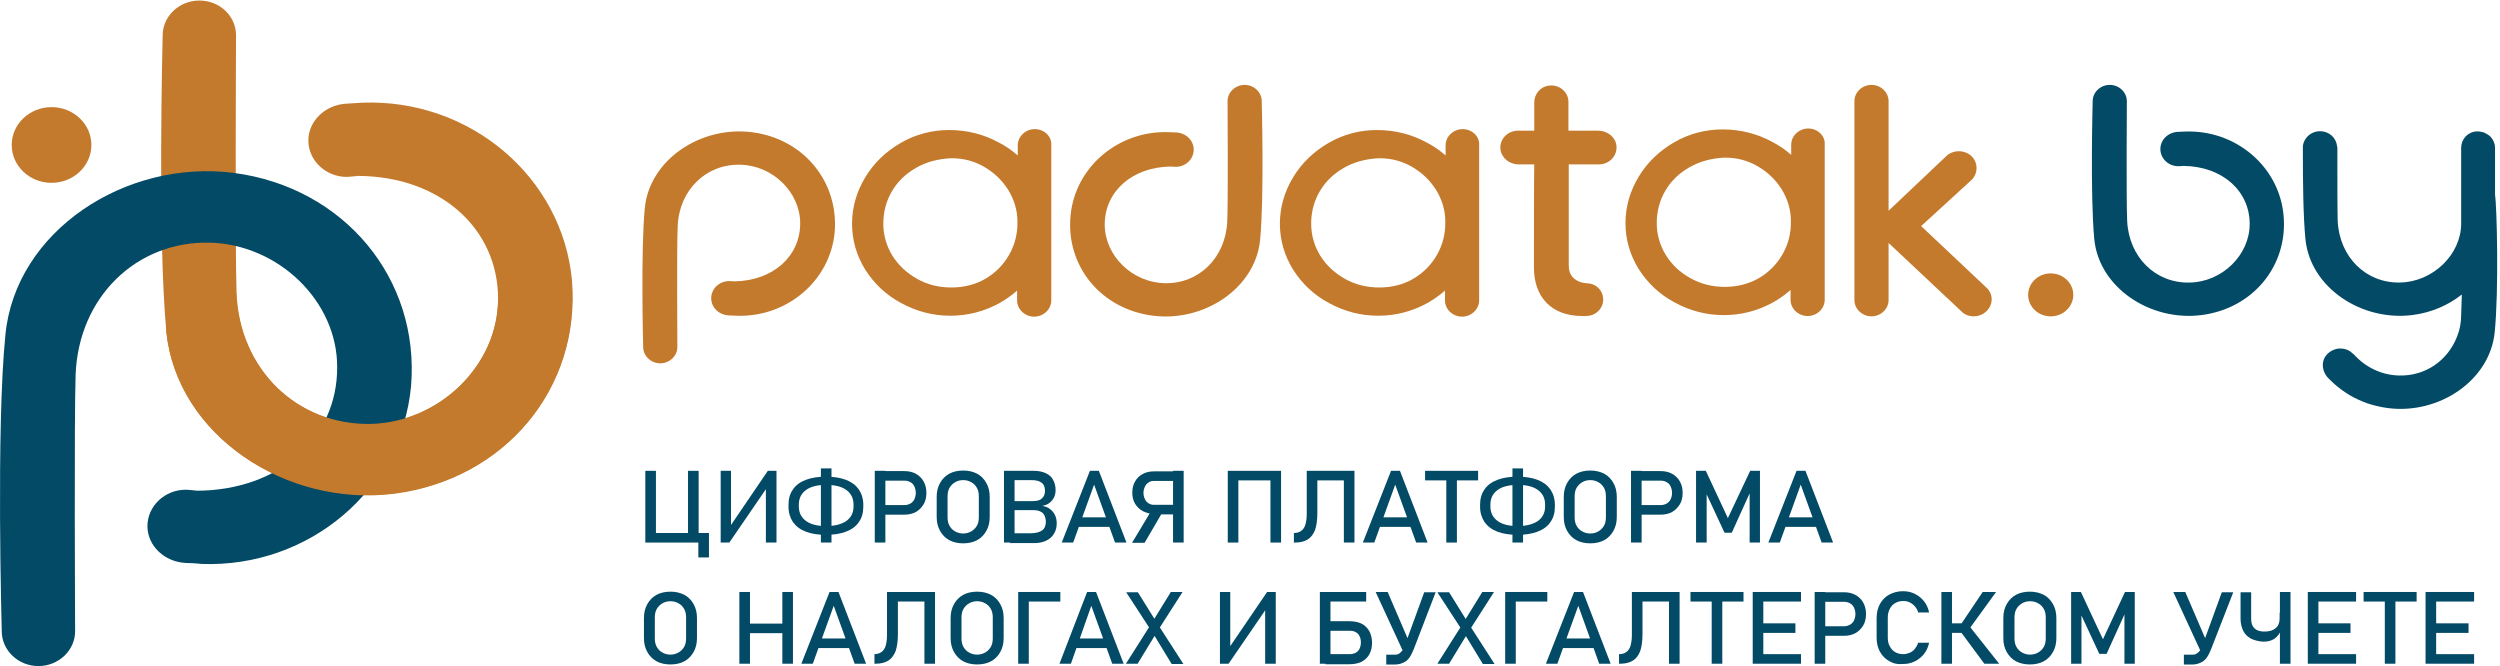 <svg width="563" height="150" viewBox="0 0 563 150" fill="none" xmlns="http://www.w3.org/2000/svg">
<path d="M88.917 111.069C64.485 114.21 39.818 97.944 37.457 74.611C35.451 53.522 36.631 8.538 36.631 7.977C36.631 3.714 40.29 0.125 44.893 0.125C49.496 0.125 53.155 3.602 53.155 7.977C53.155 8.875 52.919 56.438 53.273 65.861C53.863 83.137 66.846 95.813 83.37 95.476C98.949 95.14 112.168 82.239 112.168 67.32C112.168 51.39 99.067 39.724 80.655 39.612C80.537 39.612 78.767 39.836 78.058 39.836C73.337 39.836 69.442 36.134 69.442 31.647C69.442 27.16 73.337 23.57 78.058 23.346C78.648 23.346 80.891 23.121 81.599 23.121C105.913 22.224 126.685 39.948 128.81 63.169C130.816 87.287 113.821 107.816 88.917 111.069Z" fill="#C47A2C"/>
<path d="M11.608 41.175C16.562 41.175 20.578 37.358 20.578 32.649C20.578 27.941 16.562 24.124 11.608 24.124C6.654 24.124 2.638 27.941 2.638 32.649C2.638 37.358 6.654 41.175 11.608 41.175Z" fill="#C47A2C"/>
<path d="M52.679 38.94C28.247 35.799 3.461 52.065 1.219 75.398C-0.906 96.488 0.393 141.471 0.393 142.144C0.393 146.407 4.052 149.997 8.655 149.997C13.14 149.997 16.916 146.519 16.916 142.144C16.916 141.247 16.68 93.683 17.035 84.26C17.743 66.873 30.726 54.309 47.131 54.645C62.711 54.982 76.048 67.882 75.93 82.802C75.93 98.731 62.829 110.398 44.417 110.51C44.299 110.51 42.528 110.286 41.82 110.286C37.099 110.286 33.204 113.988 33.204 118.475C33.204 122.962 37.099 126.552 41.82 126.776C42.41 126.776 44.653 126.888 45.361 127C69.674 127.898 90.447 110.174 92.572 86.953C94.578 62.722 77.464 42.193 52.679 38.94Z" fill="#034A66"/>
<path d="M53.152 65.745C53.86 83.132 66.843 95.696 83.367 95.472C98.946 95.135 112.165 82.235 112.165 67.315C112.165 60.36 127.509 50.04 128.689 63.165C130.813 87.395 113.699 107.924 88.914 111.177C64.482 114.318 39.815 98.052 37.454 74.719C36.392 64.062 53.034 61.145 53.152 65.745Z" fill="#C47A2C"/>
<path d="M145.327 106.029H147.715V122.184H145.327V106.029ZM146.836 120.03H158.085V122.184H146.836V120.03ZM154.943 106.029H157.331V122.184H154.943V106.029ZM157.268 120.03H159.657V125.535H157.268V120.03Z" fill="#034A66"/>
<path d="M172.477 122.184V109.5L172.729 109.799L164.244 122.184H162.296V106.029H164.621V118.894L164.37 118.594L172.917 106.029H174.866V122.184H172.477Z" fill="#034A66"/>
<path d="M181.469 119.73C180.212 119.251 179.269 118.533 178.578 117.576C177.949 116.619 177.572 115.482 177.572 114.106V113.687C177.572 112.311 177.887 111.174 178.578 110.216C179.206 109.259 180.212 108.541 181.469 108.062C182.726 107.584 184.234 107.344 185.994 107.344C187.754 107.344 189.262 107.584 190.519 108.062C191.776 108.541 192.719 109.259 193.41 110.216C194.038 111.174 194.416 112.311 194.416 113.687V114.106C194.416 115.482 194.101 116.619 193.41 117.576C192.781 118.533 191.776 119.251 190.519 119.73C189.262 120.209 187.754 120.448 185.994 120.448C184.234 120.448 182.726 120.209 181.469 119.73ZM190.582 117.337C191.65 116.559 192.216 115.482 192.216 114.046V113.627C192.216 112.191 191.65 111.114 190.582 110.336C189.513 109.558 188.005 109.199 186.057 109.199C184.108 109.199 182.6 109.558 181.532 110.336C180.463 111.114 179.898 112.191 179.898 113.627V114.046C179.898 115.482 180.463 116.559 181.532 117.337C182.6 118.115 184.108 118.473 186.057 118.473C188.005 118.473 189.513 118.055 190.582 117.337ZM184.863 105.49H187.251V122.183H184.863V105.49Z" fill="#034A66"/>
<path d="M196.997 106.029H199.385V122.184H196.997V106.029ZM198.254 113.748H203.659C204.162 113.748 204.602 113.628 205.042 113.389C205.419 113.15 205.733 112.85 205.921 112.432C206.11 112.013 206.236 111.534 206.236 110.996C206.236 110.457 206.11 109.978 205.921 109.56C205.733 109.141 205.419 108.782 205.042 108.602C204.665 108.363 204.225 108.243 203.659 108.243H198.254V106.089H203.596C204.602 106.089 205.482 106.269 206.236 106.688C206.99 107.106 207.618 107.705 207.995 108.423C208.435 109.201 208.624 110.038 208.624 110.996C208.624 111.953 208.435 112.85 207.995 113.568C207.556 114.286 206.99 114.885 206.236 115.304C205.482 115.722 204.602 115.902 203.596 115.902H198.254V113.748Z" fill="#034A66"/>
<path d="M213.77 121.641C212.89 121.163 212.198 120.445 211.696 119.547C211.193 118.65 210.941 117.633 210.941 116.436V111.889C210.941 110.692 211.193 109.675 211.696 108.777C212.198 107.88 212.89 107.162 213.77 106.683C214.649 106.204 215.718 105.965 216.912 105.965C218.106 105.965 219.112 106.204 220.054 106.683C220.934 107.162 221.626 107.88 222.128 108.777C222.631 109.675 222.883 110.692 222.883 111.889V116.436C222.883 117.633 222.631 118.65 222.128 119.547C221.626 120.445 220.934 121.163 220.054 121.641C219.175 122.12 218.106 122.359 216.912 122.359C215.718 122.359 214.649 122.12 213.77 121.641ZM218.735 119.667C219.237 119.368 219.677 118.949 219.992 118.41C220.306 117.872 220.431 117.214 220.431 116.496V111.769C220.431 111.051 220.306 110.393 219.992 109.854C219.677 109.316 219.3 108.897 218.735 108.598C218.232 108.299 217.603 108.119 216.912 108.119C216.221 108.119 215.592 108.299 215.089 108.598C214.587 108.897 214.147 109.316 213.832 109.854C213.518 110.393 213.392 111.051 213.392 111.769V116.496C213.392 117.214 213.518 117.872 213.832 118.41C214.147 118.949 214.524 119.368 215.089 119.667C215.592 119.966 216.221 120.146 216.912 120.146C217.603 120.146 218.169 119.966 218.735 119.667Z" fill="#034A66"/>
<path d="M226.094 106.029H228.482V122.184H226.094V106.029ZM227.476 120.09H232.064C233.258 120.09 234.138 119.851 234.704 119.432C235.27 119.013 235.521 118.355 235.521 117.577V117.517C235.521 116.979 235.395 116.5 235.207 116.081C235.018 115.663 234.704 115.363 234.264 115.184C233.824 114.945 233.258 114.885 232.63 114.885H227.476V112.85H232.63C233.51 112.85 234.201 112.671 234.641 112.252C235.081 111.833 235.332 111.295 235.332 110.517C235.332 109.739 235.081 109.081 234.578 108.722C234.075 108.303 233.321 108.124 232.316 108.124H227.476V106.029H232.756C233.824 106.029 234.767 106.209 235.521 106.568C236.275 106.927 236.841 107.406 237.155 108.064C237.532 108.722 237.721 109.5 237.721 110.397C237.721 110.936 237.595 111.474 237.406 111.953C237.155 112.432 236.841 112.85 236.401 113.209C235.961 113.568 235.395 113.808 234.704 113.927C235.395 114.047 235.961 114.227 236.464 114.645C236.966 115.004 237.344 115.483 237.595 116.022C237.846 116.56 237.972 117.158 237.972 117.817V117.876C237.972 118.774 237.783 119.492 237.344 120.21C236.966 120.868 236.338 121.407 235.584 121.766C234.83 122.125 233.95 122.304 232.944 122.304H227.476V120.09Z" fill="#034A66"/>
<path d="M245.45 106.029H247.461L253.683 122.184H251.107L246.393 109.141L241.679 122.184H239.103L245.45 106.029ZM242.056 116.5H250.981V118.654H242.056V116.5Z" fill="#034A66"/>
<path d="M259.458 114.705L261.846 115.244L257.761 122.244H254.933L259.458 114.705ZM257.384 115.124C256.63 114.705 256.064 114.167 255.624 113.449C255.184 112.731 254.995 111.893 254.995 110.936C254.995 109.978 255.184 109.141 255.624 108.423C256.001 107.705 256.63 107.106 257.321 106.747C258.075 106.329 258.955 106.149 259.898 106.149H265.491V108.303H259.835C259.395 108.303 258.955 108.423 258.641 108.662C258.264 108.901 258.012 109.201 257.824 109.619C257.635 110.038 257.509 110.517 257.509 110.996C257.509 111.474 257.635 112.013 257.824 112.372C258.012 112.791 258.264 113.09 258.641 113.329C259.018 113.568 259.395 113.688 259.835 113.688H265.491V115.842H259.898C259.018 115.722 258.138 115.483 257.384 115.124ZM264.171 106.029H266.56V122.184H264.171V106.029Z" fill="#034A66"/>
<path d="M276.492 106.029H278.88V122.184H276.492V106.029ZM277.938 106.029H287.365V108.183H277.938V106.029ZM286.108 106.029H288.496V122.184H286.108V106.029Z" fill="#034A66"/>
<path d="M291.388 120.03C292.079 120.03 292.645 119.851 293.022 119.552C293.462 119.253 293.776 118.774 293.964 118.176C294.153 117.517 294.279 116.74 294.279 115.722V106.029H296.667V115.543C296.667 117.099 296.478 118.355 296.164 119.312C295.787 120.27 295.284 120.988 294.53 121.466C293.776 121.945 292.833 122.184 291.639 122.184H291.388V120.03ZM295.787 106.029H303.894V108.183H295.787V106.029ZM302.638 106.029H305.026V122.184H302.638V106.029Z" fill="#034A66"/>
<path d="M313.262 106.029H315.273L321.495 122.184H318.918L314.204 109.141L309.491 122.184H306.914L313.262 106.029ZM309.868 116.5H318.792V118.654H309.868V116.5Z" fill="#034A66"/>
<path d="M320.929 106.029H332.87V108.183H320.929V106.029ZM325.705 107.346H328.093V122.184H325.705V107.346Z" fill="#034A66"/>
<path d="M337.21 119.73C335.953 119.251 335.01 118.533 334.319 117.576C333.691 116.619 333.313 115.482 333.313 114.106V113.687C333.313 112.311 333.628 111.174 334.319 110.216C334.948 109.259 335.953 108.541 337.21 108.062C338.467 107.584 339.975 107.344 341.735 107.344C343.495 107.344 345.003 107.584 346.26 108.062C347.517 108.541 348.46 109.259 349.151 110.216C349.78 111.174 350.157 112.311 350.157 113.687V114.106C350.157 115.482 349.843 116.619 349.151 117.576C348.523 118.533 347.517 119.251 346.26 119.73C345.003 120.209 343.495 120.448 341.735 120.448C339.975 120.448 338.467 120.209 337.21 119.73ZM346.323 117.337C347.391 116.559 347.957 115.482 347.957 114.046V113.627C347.957 112.191 347.391 111.114 346.323 110.336C345.255 109.558 343.746 109.199 341.798 109.199C339.85 109.199 338.341 109.558 337.273 110.336C336.204 111.114 335.639 112.191 335.639 113.627V114.046C335.639 115.482 336.204 116.559 337.273 117.337C338.341 118.115 339.85 118.473 341.798 118.473C343.746 118.473 345.255 118.055 346.323 117.337ZM340.604 105.49H342.992V122.183H340.604V105.49Z" fill="#034A66"/>
<path d="M354.988 121.641C354.108 121.163 353.417 120.445 352.914 119.547C352.412 118.65 352.16 117.633 352.16 116.436V111.889C352.16 110.692 352.412 109.675 352.914 108.777C353.417 107.88 354.108 107.162 354.988 106.683C355.868 106.204 356.937 105.965 358.131 105.965C359.325 105.965 360.33 106.204 361.273 106.683C362.153 107.162 362.844 107.88 363.347 108.777C363.85 109.675 364.101 110.692 364.101 111.889V116.436C364.101 117.633 363.85 118.65 363.347 119.547C362.844 120.445 362.153 121.163 361.273 121.641C360.393 122.12 359.325 122.359 358.131 122.359C356.937 122.359 355.868 122.12 354.988 121.641ZM359.953 119.667C360.456 119.368 360.896 118.949 361.21 118.41C361.525 117.872 361.65 117.214 361.65 116.496V111.769C361.65 111.051 361.525 110.393 361.21 109.854C360.896 109.316 360.519 108.897 359.953 108.598C359.451 108.299 358.822 108.119 358.131 108.119C357.439 108.119 356.811 108.299 356.308 108.598C355.805 108.897 355.365 109.316 355.051 109.854C354.737 110.393 354.611 111.051 354.611 111.769V116.496C354.611 117.214 354.737 117.872 355.051 118.41C355.365 118.949 355.742 119.368 356.308 119.667C356.811 119.966 357.439 120.146 358.131 120.146C358.822 120.146 359.451 119.966 359.953 119.667Z" fill="#034A66"/>
<path d="M367.306 106.029H369.694V122.184H367.306V106.029ZM368.563 113.748H373.968C374.47 113.748 374.91 113.628 375.35 113.389C375.727 113.15 376.042 112.85 376.23 112.432C376.419 112.013 376.544 111.534 376.544 110.996C376.544 110.457 376.419 109.978 376.23 109.56C376.042 109.141 375.727 108.782 375.35 108.602C374.973 108.363 374.533 108.243 373.968 108.243H368.563V106.089H373.905C374.91 106.089 375.79 106.269 376.544 106.688C377.298 107.106 377.927 107.705 378.304 108.423C378.744 109.201 378.933 110.038 378.933 110.996C378.933 111.953 378.744 112.85 378.304 113.568C377.864 114.286 377.298 114.885 376.544 115.304C375.79 115.722 374.91 115.902 373.905 115.902H368.563V113.748Z" fill="#034A66"/>
<path d="M394.144 106.029H396.343V122.184H394.018V110.098L394.144 110.816L389.996 119.971H388.362L384.214 111.055L384.339 110.098V122.184H381.951V106.029H384.151L389.116 116.68L394.144 106.029Z" fill="#034A66"/>
<path d="M404.581 106.029H406.592L412.814 122.184H410.237L405.524 109.141L400.81 122.184H398.233L404.581 106.029ZM401.187 116.5H410.112V118.654H401.187V116.5Z" fill="#034A66"/>
<path d="M147.844 148.918C146.964 148.439 146.273 147.721 145.77 146.824C145.267 145.926 145.016 144.909 145.016 143.713V139.165C145.016 137.969 145.267 136.951 145.77 136.054C146.273 135.156 146.964 134.438 147.844 133.96C148.724 133.481 149.792 133.242 150.986 133.242C152.18 133.242 153.186 133.481 154.129 133.96C155.008 134.438 155.7 135.156 156.203 136.054C156.705 136.951 156.957 137.969 156.957 139.165V143.713C156.957 144.909 156.705 145.926 156.203 146.824C155.7 147.721 155.008 148.439 154.129 148.918C153.249 149.397 152.18 149.636 150.986 149.636C149.792 149.636 148.724 149.397 147.844 148.918ZM152.809 146.944C153.312 146.644 153.752 146.226 154.066 145.687C154.38 145.149 154.506 144.49 154.506 143.772V139.046C154.506 138.328 154.38 137.669 154.066 137.131C153.752 136.592 153.374 136.174 152.809 135.874C152.306 135.575 151.678 135.396 150.986 135.396C150.295 135.396 149.666 135.575 149.164 135.874C148.661 136.174 148.221 136.592 147.907 137.131C147.592 137.669 147.467 138.328 147.467 139.046V143.772C147.467 144.49 147.592 145.149 147.907 145.687C148.221 146.226 148.598 146.644 149.164 146.944C149.666 147.243 150.295 147.422 150.986 147.422C151.678 147.422 152.243 147.243 152.809 146.944Z" fill="#034A66"/>
<path d="M166.568 133.314H168.893V149.469H166.505V133.314H166.568ZM168.013 140.434H177.44V142.588H168.013V140.434ZM176.183 133.314H178.572V149.469H176.183V133.314Z" fill="#034A66"/>
<path d="M186.812 133.314H188.824L195.046 149.469H192.469L187.755 136.425L183.042 149.469H180.465L186.812 133.314ZM183.482 143.785H192.406V145.939H183.482V143.785Z" fill="#034A66"/>
<path d="M196.864 147.315C197.556 147.315 198.121 147.135 198.498 146.836C198.938 146.537 199.252 146.058 199.441 145.46C199.63 144.802 199.755 144.024 199.755 143.007V133.314H202.206V142.827C202.206 144.383 202.018 145.64 201.704 146.597C201.326 147.554 200.824 148.272 200.07 148.751C199.315 149.23 198.373 149.469 197.178 149.469H196.927V147.315H196.864ZM201.264 133.314H209.371V135.468H201.264V133.314ZM208.177 133.314H210.565V149.469H208.177V133.314Z" fill="#034A66"/>
<path d="M216.91 148.918C216.03 148.439 215.339 147.721 214.836 146.824C214.333 145.926 214.082 144.909 214.082 143.713V139.165C214.082 137.969 214.333 136.951 214.836 136.054C215.339 135.156 216.03 134.438 216.91 133.96C217.79 133.481 218.858 133.242 220.053 133.242C221.247 133.242 222.252 133.481 223.195 133.96C224.075 134.438 224.766 135.156 225.269 136.054C225.772 136.951 226.023 137.969 226.023 139.165V143.713C226.023 144.909 225.772 145.926 225.269 146.824C224.766 147.721 224.075 148.439 223.195 148.918C222.315 149.397 221.247 149.636 220.053 149.636C218.858 149.636 217.79 149.397 216.91 148.918ZM221.875 146.944C222.378 146.644 222.818 146.226 223.132 145.687C223.446 145.149 223.572 144.49 223.572 143.772V139.046C223.572 138.328 223.446 137.669 223.132 137.131C222.818 136.592 222.441 136.174 221.875 135.874C221.372 135.575 220.744 135.396 220.053 135.396C219.361 135.396 218.733 135.575 218.23 135.874C217.727 136.174 217.287 136.592 216.973 137.131C216.659 137.669 216.533 138.328 216.533 139.046V143.772C216.533 144.49 216.659 145.149 216.973 145.687C217.287 146.226 217.664 146.644 218.23 146.944C218.733 147.243 219.361 147.422 220.053 147.422C220.744 147.422 221.31 147.243 221.875 146.944Z" fill="#034A66"/>
<path d="M229.297 133.314H231.685V149.469H229.297V133.314ZM230.428 133.314H238.787V135.468H230.428V133.314Z" fill="#034A66"/>
<path d="M244.818 133.314H246.829L253.051 149.469H250.474L245.76 136.425L241.172 149.469H238.596L244.818 133.314ZM241.487 143.785H250.411V145.939H241.487V143.785Z" fill="#034A66"/>
<path d="M259.398 140.255L263.671 133.314H266.311L260.717 142.05L256.192 149.469H253.553L259.398 140.255ZM259.523 142.409L259.146 141.87L253.616 133.374H256.255L260.34 139.955L260.717 140.554L266.499 149.529H263.86L259.523 142.409Z" fill="#034A66"/>
<path d="M284.912 149.469V136.784L285.163 137.083L276.679 149.469H274.73V133.314H277.056V146.178L276.804 145.879L285.352 133.314H287.3V149.469H284.912Z" fill="#034A66"/>
<path d="M297.233 133.314H299.622V149.469H297.233V133.314ZM298.365 133.314H307.666V135.468H298.365V133.314ZM298.49 147.315H303.895C304.461 147.315 304.901 147.195 305.278 147.016C305.655 146.836 305.969 146.477 306.158 146.118C306.346 145.699 306.472 145.221 306.472 144.682C306.472 144.084 306.346 143.605 306.158 143.246C305.969 142.827 305.655 142.528 305.278 142.349C304.901 142.109 304.398 142.05 303.895 142.05H298.49V139.896H303.832C304.901 139.896 305.844 140.075 306.598 140.434C307.352 140.793 307.918 141.391 308.358 142.109C308.735 142.827 308.986 143.725 308.986 144.742C308.986 145.759 308.797 146.597 308.358 147.375C307.98 148.093 307.352 148.631 306.598 149.05C305.844 149.409 304.901 149.589 303.832 149.589H298.49V147.315Z" fill="#034A66"/>
<path d="M309.798 133.314H312.5L317.465 144.862L315.957 146.657L309.798 133.314ZM318.408 146.118C318.094 146.896 317.78 147.554 317.402 148.093C317.025 148.631 316.585 148.99 316.02 149.23C315.517 149.469 314.889 149.648 314.197 149.648H312.186V147.435H314.134C314.511 147.435 314.826 147.375 315.077 147.195C315.328 147.016 315.58 146.776 315.831 146.477C316.02 146.178 316.271 145.759 316.397 145.281L320.733 133.374H323.31L318.408 146.118Z" fill="#034A66"/>
<path d="M329.54 140.255L333.814 133.314H336.453L330.86 142.05L326.335 149.469H323.695L329.54 140.255ZM329.603 142.409L329.226 141.87L323.695 133.374H326.335L330.42 139.955L330.797 140.554L336.579 149.529H333.94L329.603 142.409Z" fill="#034A66"/>
<path d="M338.965 133.314H341.353V149.469H338.965V133.314ZM340.096 133.314H348.455V135.468H340.096V133.314Z" fill="#034A66"/>
<path d="M354.486 133.314H356.497L362.719 149.469H360.143L355.429 136.425L350.715 149.469H348.139L354.486 133.314ZM351.155 143.785H360.08V145.939H351.155V143.785Z" fill="#034A66"/>
<path d="M364.608 147.315C365.3 147.315 365.865 147.135 366.242 146.836C366.682 146.537 366.997 146.058 367.185 145.46C367.374 144.802 367.499 144.024 367.499 143.007V133.314H369.888V142.827C369.888 144.383 369.699 145.64 369.385 146.597C369.008 147.554 368.505 148.272 367.751 148.751C366.997 149.23 366.054 149.469 364.86 149.469H364.608V147.315ZM368.945 133.314H377.052V135.468H368.945V133.314ZM375.858 133.314H378.246V149.469H375.858V133.314Z" fill="#034A66"/>
<path d="M380.696 133.314H392.637V135.468H380.696V133.314ZM385.473 134.63H387.861V149.469H385.473V134.63Z" fill="#034A66"/>
<path d="M394.711 133.314H397.099V149.469H394.711V133.314ZM395.842 133.314H405.584V135.468H395.842V133.314ZM395.842 140.374H404.327V142.528H395.842V140.374ZM395.842 147.315H405.584V149.469H395.842V147.315Z" fill="#034A66"/>
<path d="M408.662 133.314H411.05V149.469H408.662V133.314ZM409.856 141.032H415.261C415.764 141.032 416.204 140.913 416.644 140.673C417.021 140.434 417.335 140.135 417.524 139.716C417.712 139.297 417.838 138.819 417.838 138.28C417.838 137.742 417.712 137.263 417.524 136.844C417.335 136.425 417.021 136.066 416.644 135.887C416.267 135.647 415.827 135.528 415.261 135.528H409.856V133.374H415.198C416.204 133.374 417.084 133.553 417.838 133.972C418.592 134.391 419.221 134.989 419.598 135.707C420.038 136.485 420.226 137.323 420.226 138.28C420.226 139.237 420.038 140.135 419.598 140.853C419.158 141.571 418.592 142.169 417.838 142.588C417.084 143.007 416.204 143.186 415.198 143.186H409.856V141.032Z" fill="#034A66"/>
<path d="M425.442 148.873C424.563 148.394 423.871 147.676 423.368 146.779C422.866 145.881 422.614 144.804 422.614 143.607V139.18C422.614 137.983 422.866 136.906 423.368 136.009C423.871 135.111 424.563 134.393 425.442 133.914C426.322 133.436 427.391 133.136 428.522 133.136C429.465 133.136 430.407 133.316 431.224 133.735C432.041 134.154 432.733 134.692 433.298 135.41C433.864 136.128 434.241 136.966 434.43 137.923H431.979C431.853 137.444 431.602 136.966 431.224 136.547C430.847 136.128 430.47 135.829 430.03 135.65C429.59 135.41 429.088 135.35 428.585 135.35C427.893 135.35 427.265 135.53 426.762 135.829C426.259 136.128 425.819 136.607 425.568 137.145C425.254 137.744 425.128 138.402 425.128 139.12V143.548C425.128 144.325 425.254 144.984 425.568 145.522C425.882 146.12 426.259 146.539 426.762 146.838C427.265 147.138 427.893 147.317 428.585 147.317C429.088 147.317 429.59 147.197 430.03 147.018C430.47 146.838 430.91 146.539 431.224 146.12C431.539 145.702 431.79 145.283 431.979 144.744H434.43C434.241 145.702 433.864 146.539 433.298 147.257C432.733 147.975 432.041 148.514 431.224 148.933C430.407 149.351 429.528 149.531 428.585 149.531C427.328 149.651 426.322 149.411 425.442 148.873Z" fill="#034A66"/>
<path d="M437.198 133.314H439.586V149.469H437.198V133.314ZM438.392 140.374H443.672V142.528H438.392V140.374ZM441.598 142.349L443.672 141.212L450.208 149.469H446.877L441.598 142.349ZM441.598 140.614L446.5 133.314H449.516L442.792 142.588L441.598 140.614Z" fill="#034A66"/>
<path d="M453.979 148.918C453.099 148.439 452.407 147.721 451.905 146.824C451.402 145.926 451.15 144.909 451.15 143.713V139.165C451.15 137.969 451.402 136.951 451.905 136.054C452.407 135.156 453.099 134.438 453.979 133.96C454.858 133.481 455.927 133.242 457.121 133.242C458.315 133.242 459.321 133.481 460.263 133.96C461.143 134.438 461.835 135.156 462.337 136.054C462.84 136.951 463.092 137.969 463.092 139.165V143.713C463.092 144.909 462.84 145.926 462.337 146.824C461.835 147.721 461.143 148.439 460.263 148.918C459.383 149.397 458.315 149.636 457.121 149.636C455.927 149.636 454.921 149.397 453.979 148.918ZM459.006 146.944C459.509 146.644 459.949 146.226 460.263 145.687C460.578 145.149 460.703 144.49 460.703 143.772V139.046C460.703 138.328 460.578 137.669 460.263 137.131C459.949 136.592 459.572 136.174 459.006 135.874C458.504 135.575 457.875 135.396 457.184 135.396C456.492 135.396 455.864 135.575 455.361 135.874C454.858 136.174 454.418 136.592 454.104 137.131C453.79 137.669 453.664 138.328 453.664 139.046V143.772C453.664 144.49 453.79 145.149 454.104 145.687C454.418 146.226 454.796 146.644 455.361 146.944C455.864 147.243 456.492 147.422 457.184 147.422C457.875 147.422 458.441 147.243 459.006 146.944Z" fill="#034A66"/>
<path d="M478.549 133.314H480.748V149.469H478.423V137.383L478.549 138.101L474.401 147.255H472.767L468.619 138.34L468.744 137.383V149.469H466.419V133.314H468.619L473.584 143.964L478.549 133.314Z" fill="#034A66"/>
<path d="M489.421 133.314H492.123L497.088 144.862L495.58 146.657L489.421 133.314ZM497.968 146.118C497.654 146.896 497.34 147.554 496.963 148.093C496.586 148.631 496.146 148.99 495.58 149.23C495.077 149.469 494.449 149.648 493.757 149.648H491.809V147.435H493.757C494.135 147.435 494.449 147.375 494.7 147.195C494.952 147.016 495.203 146.776 495.454 146.477C495.643 146.178 495.894 145.759 496.02 145.281L500.356 133.374H502.933L497.968 146.118Z" fill="#034A66"/>
<path d="M506.961 143.845C506.207 143.426 505.579 142.887 505.202 142.109C504.825 141.332 504.573 140.434 504.573 139.357V133.374H506.961V139.417C506.961 140.314 507.213 141.032 507.716 141.511C508.218 141.99 508.973 142.229 509.915 142.229C511.047 142.229 511.864 141.99 512.492 141.451C513.121 140.913 513.372 140.195 513.372 139.237V137.981H514.126V139.178C514.126 140.314 513.938 141.272 513.623 142.05C513.309 142.827 512.743 143.486 512.115 143.904C511.424 144.323 510.67 144.503 509.727 144.503C508.658 144.443 507.716 144.204 506.961 143.845ZM513.435 133.314H515.823V149.469H513.435V133.314Z" fill="#034A66"/>
<path d="M519.718 133.314H522.106V149.469H519.718V133.314ZM520.849 133.314H530.59V135.468H520.849V133.314ZM520.849 140.374H529.334V142.528H520.849V140.374ZM520.849 147.315H530.59V149.469H520.849V147.315Z" fill="#034A66"/>
<path d="M532.282 133.314H544.223V135.468H532.282V133.314ZM537.059 134.63H539.447V149.469H537.059V134.63Z" fill="#034A66"/>
<path d="M546.234 133.314H548.623V149.469H546.234V133.314ZM547.428 133.314H557.17V135.468H547.428V133.314ZM547.428 140.374H555.913V142.528H547.428V140.374ZM547.428 147.315H557.17V149.469H547.428V147.315Z" fill="#034A66"/>
<path d="M447.163 70.268C446.437 70.89 445.493 71.236 444.477 71.236C443.387 71.236 442.298 70.821 441.5 69.922L425.309 54.716V67.572C425.309 69.577 423.567 71.236 421.461 71.236C419.356 71.236 417.613 69.577 417.613 67.572V22.782C417.613 20.778 419.356 19.119 421.461 19.119C423.567 19.119 425.309 20.778 425.309 22.782V47.458L438.16 35.293C439.612 33.772 442.153 33.634 443.823 35.017C445.42 36.399 445.566 38.818 444.114 40.408L432.642 50.914L447.526 64.946C448.978 66.466 448.833 68.817 447.163 70.268Z" fill="#C47A2C"/>
<path d="M407.225 28.938C405.119 28.938 403.377 30.597 403.377 32.602V34.883C402.142 33.777 400.763 32.809 399.166 31.98C395.753 30.113 391.978 29.146 387.912 29.146C384.064 29.146 380.361 30.113 377.022 32.049C373.682 33.984 370.996 36.542 369.035 39.79C367.075 43.039 366.059 46.564 366.059 50.228C366.059 53.96 367.075 57.416 369.035 60.596C371.068 63.775 373.755 66.333 377.167 68.13C380.579 69.996 384.282 70.964 388.203 70.964C392.123 70.964 395.826 69.996 399.238 68.13C400.69 67.3 401.997 66.402 403.232 65.296V67.508C403.232 69.512 404.974 71.171 407.08 71.171C409.185 71.171 410.927 69.512 410.927 67.508V32.533C411.073 30.597 409.33 28.938 407.225 28.938ZM401.416 57.278C400.11 59.559 398.294 61.356 396.044 62.669C393.72 63.983 391.179 64.605 388.42 64.605C385.662 64.605 383.12 63.983 380.724 62.669C378.329 61.356 376.513 59.628 375.134 57.416C373.827 55.273 373.101 52.854 373.101 50.228C373.101 47.601 373.755 45.113 375.061 42.901C376.368 40.689 378.183 38.961 380.507 37.648C382.83 36.334 385.444 35.643 388.275 35.505H388.566C391.107 35.505 393.575 36.127 395.826 37.44C398.077 38.754 399.892 40.482 401.271 42.693C402.578 44.836 403.304 47.255 403.304 49.675C403.377 52.509 402.723 54.997 401.416 57.278Z" fill="#C47A2C"/>
<path d="M233.045 29.076C230.94 29.076 229.197 30.735 229.197 32.739V35.02C227.963 33.914 226.583 32.947 224.986 32.117C221.574 30.251 217.798 29.283 213.733 29.283C209.885 29.283 206.182 30.251 202.842 32.187C199.502 34.122 196.816 36.679 194.856 39.928C192.895 43.177 191.879 46.702 191.879 50.365C191.879 54.098 192.895 57.554 194.856 60.733C196.889 63.913 199.575 66.471 202.987 68.268C206.4 70.134 210.102 71.102 214.023 71.102C217.944 71.102 221.646 70.134 225.059 68.268C226.511 67.438 227.818 66.54 229.052 65.434V67.645C229.052 69.65 230.794 71.309 232.9 71.309C235.005 71.309 236.748 69.65 236.748 67.645V32.67C236.893 30.735 235.151 29.076 233.045 29.076ZM227.237 57.416C225.93 59.697 224.115 61.494 221.864 62.807C219.613 64.12 217 64.743 214.241 64.743C211.482 64.743 208.868 64.12 206.545 62.807C204.221 61.494 202.334 59.766 200.954 57.554C199.647 55.411 198.921 52.992 198.921 50.365C198.921 47.739 199.575 45.25 200.882 43.038C202.189 40.827 204.004 39.099 206.327 37.785C208.578 36.472 211.264 35.781 214.096 35.642H214.386C216.927 35.642 219.396 36.265 221.646 37.578C223.897 38.891 225.712 40.619 227.092 42.831C228.398 44.974 229.124 47.393 229.124 49.812C229.197 52.577 228.544 55.135 227.237 57.416Z" fill="#C47A2C"/>
<path d="M329.399 29.076C327.293 29.076 325.551 30.735 325.551 32.739V35.02C324.316 33.914 322.937 32.947 321.34 32.117C317.927 30.251 314.152 29.283 310.086 29.283C306.238 29.283 302.535 30.251 299.196 32.187C295.856 34.122 293.169 36.679 291.209 39.928C289.249 43.177 288.232 46.702 288.232 50.365C288.232 54.098 289.249 57.554 291.209 60.733C293.242 63.913 295.928 66.471 299.341 68.268C302.753 70.134 306.456 71.102 310.376 71.102C314.297 71.102 318 70.134 321.412 68.268C322.864 67.438 324.171 66.54 325.405 65.434V67.645C325.405 69.65 327.148 71.309 329.253 71.309C331.359 71.309 333.101 69.65 333.101 67.645V32.67C333.247 30.735 331.504 29.076 329.399 29.076ZM323.59 57.416C322.283 59.697 320.468 61.494 318.218 62.807C315.967 64.12 313.353 64.743 310.594 64.743C307.835 64.743 305.222 64.12 302.898 62.807C300.575 61.494 298.687 59.766 297.308 57.554C296.001 55.411 295.275 52.992 295.275 50.365C295.275 47.739 295.928 45.25 297.235 43.038C298.542 40.827 300.357 39.099 302.681 37.785C304.931 36.472 307.618 35.781 310.449 35.642H310.739C313.281 35.642 315.749 36.265 318 37.578C320.251 38.891 322.066 40.619 323.445 42.831C324.752 44.974 325.478 47.393 325.478 49.812C325.551 52.577 324.897 55.135 323.59 57.416Z" fill="#C47A2C"/>
<path d="M461.819 71.245C464.625 71.245 466.901 69.079 466.901 66.407C466.901 63.735 464.625 61.568 461.819 61.568C459.012 61.568 456.736 63.735 456.736 66.407C456.736 69.079 459.012 71.245 461.819 71.245Z" fill="#C47A2C"/>
<path d="M169.312 29.771C157.841 28.32 146.297 35.923 145.208 46.844C144.264 56.729 144.845 77.88 144.845 78.156C144.845 80.161 146.587 81.82 148.693 81.82C150.798 81.82 152.541 80.161 152.541 78.156C152.541 77.741 152.396 55.415 152.613 50.992C152.904 42.835 159.002 36.891 166.698 37.098C174.031 37.236 180.203 43.319 180.203 50.3C180.203 57.765 174.031 63.226 165.392 63.364C165.319 63.364 164.52 63.295 164.23 63.295C161.979 63.295 160.164 65.023 160.164 67.166C160.164 69.309 161.979 70.968 164.23 71.037C164.52 71.037 165.609 71.106 165.827 71.106C177.226 71.52 186.955 63.226 187.971 52.305C188.915 40.9 180.929 31.223 169.312 29.771Z" fill="#C47A2C"/>
<path d="M495.738 70.959C484.267 72.41 472.723 64.807 471.634 53.886C470.69 44.002 471.271 23.058 471.271 22.781C471.271 20.777 473.013 19.118 475.119 19.118C477.224 19.118 478.966 20.777 478.966 22.781C478.966 23.196 478.821 45.315 479.039 49.739C479.402 57.895 485.428 63.839 493.124 63.632C500.457 63.494 506.628 57.411 506.628 50.43C506.628 42.965 500.457 37.504 491.817 37.366C491.745 37.366 490.946 37.435 490.583 37.435C488.332 37.435 486.517 35.707 486.517 33.564C486.517 31.421 488.332 29.762 490.51 29.693C490.801 29.693 491.89 29.624 492.108 29.624C503.506 29.21 513.235 37.504 514.252 48.425C515.341 59.83 507.354 69.507 495.738 70.959Z" fill="#034A66"/>
<path d="M561.806 74.818C560.717 85.739 549.173 93.411 537.702 91.891C536.177 91.683 534.653 91.338 533.201 90.854C531.821 90.37 530.442 89.748 529.135 88.987C527.901 88.227 526.739 87.398 525.65 86.43C525.287 86.084 524.851 85.67 524.488 85.324C524.343 85.117 524.125 84.978 523.98 84.771C523.109 83.596 522.818 82.075 523.399 80.762C523.907 79.656 524.997 78.827 526.303 78.55C526.521 78.481 526.812 78.481 527.029 78.481C528.046 78.481 528.99 78.827 529.643 79.449C529.643 79.449 529.643 79.449 529.716 79.518C529.861 79.587 529.934 79.725 530.079 79.794C532.62 82.628 536.25 84.495 540.316 84.564C546.269 84.702 551.206 81.177 553.312 75.855C553.965 74.265 554.256 72.606 554.256 70.878L554.401 66.316C551.352 68.735 547.576 70.394 543.293 70.947C531.821 72.398 520.277 64.795 519.188 53.874C518.68 48.828 518.607 40.879 518.607 34.244C518.607 33.967 518.607 33.76 518.607 33.483V33.138C518.607 32.93 518.607 32.723 518.68 32.516C518.68 32.516 518.68 32.516 518.68 32.447C519.116 30.788 520.64 29.544 522.455 29.544C524.488 29.544 526.086 30.995 526.303 32.861C526.303 32.999 526.376 33.138 526.376 33.276C526.376 33.553 526.376 33.898 526.376 34.175C526.376 40.465 526.376 47.515 526.449 49.727C526.812 57.883 532.838 63.827 540.534 63.62C547.867 63.482 554.256 57.33 554.256 50.349C554.256 49.589 554.256 33.691 554.256 33.691C554.256 33.622 554.256 33.553 554.256 33.483C554.256 33.414 554.256 33.345 554.256 33.276C554.256 32.308 554.619 31.41 555.272 30.718C556.071 29.889 557.232 29.474 558.321 29.613C558.757 29.682 559.265 29.751 559.628 29.958C560.064 30.166 560.5 30.442 560.863 30.788C561.516 31.479 561.879 32.377 561.879 33.276C561.879 33.345 561.879 33.414 561.879 33.483C561.879 33.553 561.879 33.622 561.879 33.691V43.852C562.315 46.547 562.75 65.555 561.806 74.818Z" fill="#034A66"/>
<path d="M520.48 31.774C520.407 31.981 520.407 32.189 520.407 32.396V32.258C520.407 32.12 520.407 31.912 520.48 31.774Z" fill="#034A66"/>
<path d="M259.676 71.097C271.147 72.548 282.691 64.945 283.78 54.024C284.724 44.14 284.143 23.058 284.143 22.781C284.143 20.777 282.401 19.118 280.295 19.118C278.19 19.118 276.447 20.777 276.447 22.781C276.447 23.196 276.593 45.453 276.375 49.877C276.012 58.033 269.986 63.977 262.29 63.77C254.957 63.632 248.785 57.549 248.785 50.568C248.785 43.103 254.957 37.642 263.596 37.504C263.669 37.504 264.468 37.573 264.758 37.573C267.009 37.573 268.824 35.845 268.824 33.702C268.824 31.56 267.009 29.901 264.831 29.832C264.54 29.832 263.451 29.762 263.233 29.762C251.835 29.348 242.106 37.642 241.089 48.563C240 59.968 247.987 69.645 259.676 71.097Z" fill="#C47A2C"/>
<path d="M353.284 59.699C353.284 60.943 353.574 61.98 354.591 62.809C355.172 63.293 355.898 63.569 356.696 63.708C357.422 63.846 358.076 63.777 358.729 64.053C359.964 64.537 360.835 65.643 360.98 66.887C360.98 67.095 361.053 67.302 361.053 67.44C361.053 69.168 359.818 70.62 358.221 71.035C357.785 71.104 357.35 71.173 356.914 71.173C356.769 71.173 356.624 71.173 356.406 71.173C349.146 71.173 345.443 66.68 345.443 60.252C345.443 55.482 345.443 39.723 345.515 37.027H342.031C339.925 37.027 338.11 35.575 337.892 33.571C337.674 31.29 339.562 29.424 341.885 29.424H345.515C345.515 24.862 345.515 23.065 345.515 23.065C345.515 21.129 346.968 19.401 349 19.263C351.251 19.056 353.211 20.784 353.211 22.926V29.424H359.891C361.996 29.424 363.812 30.875 364.029 32.811C364.247 35.092 362.432 37.027 360.036 37.027H353.284C353.284 36.958 353.284 59.63 353.284 59.699Z" fill="#C47A2C"/>
</svg>
